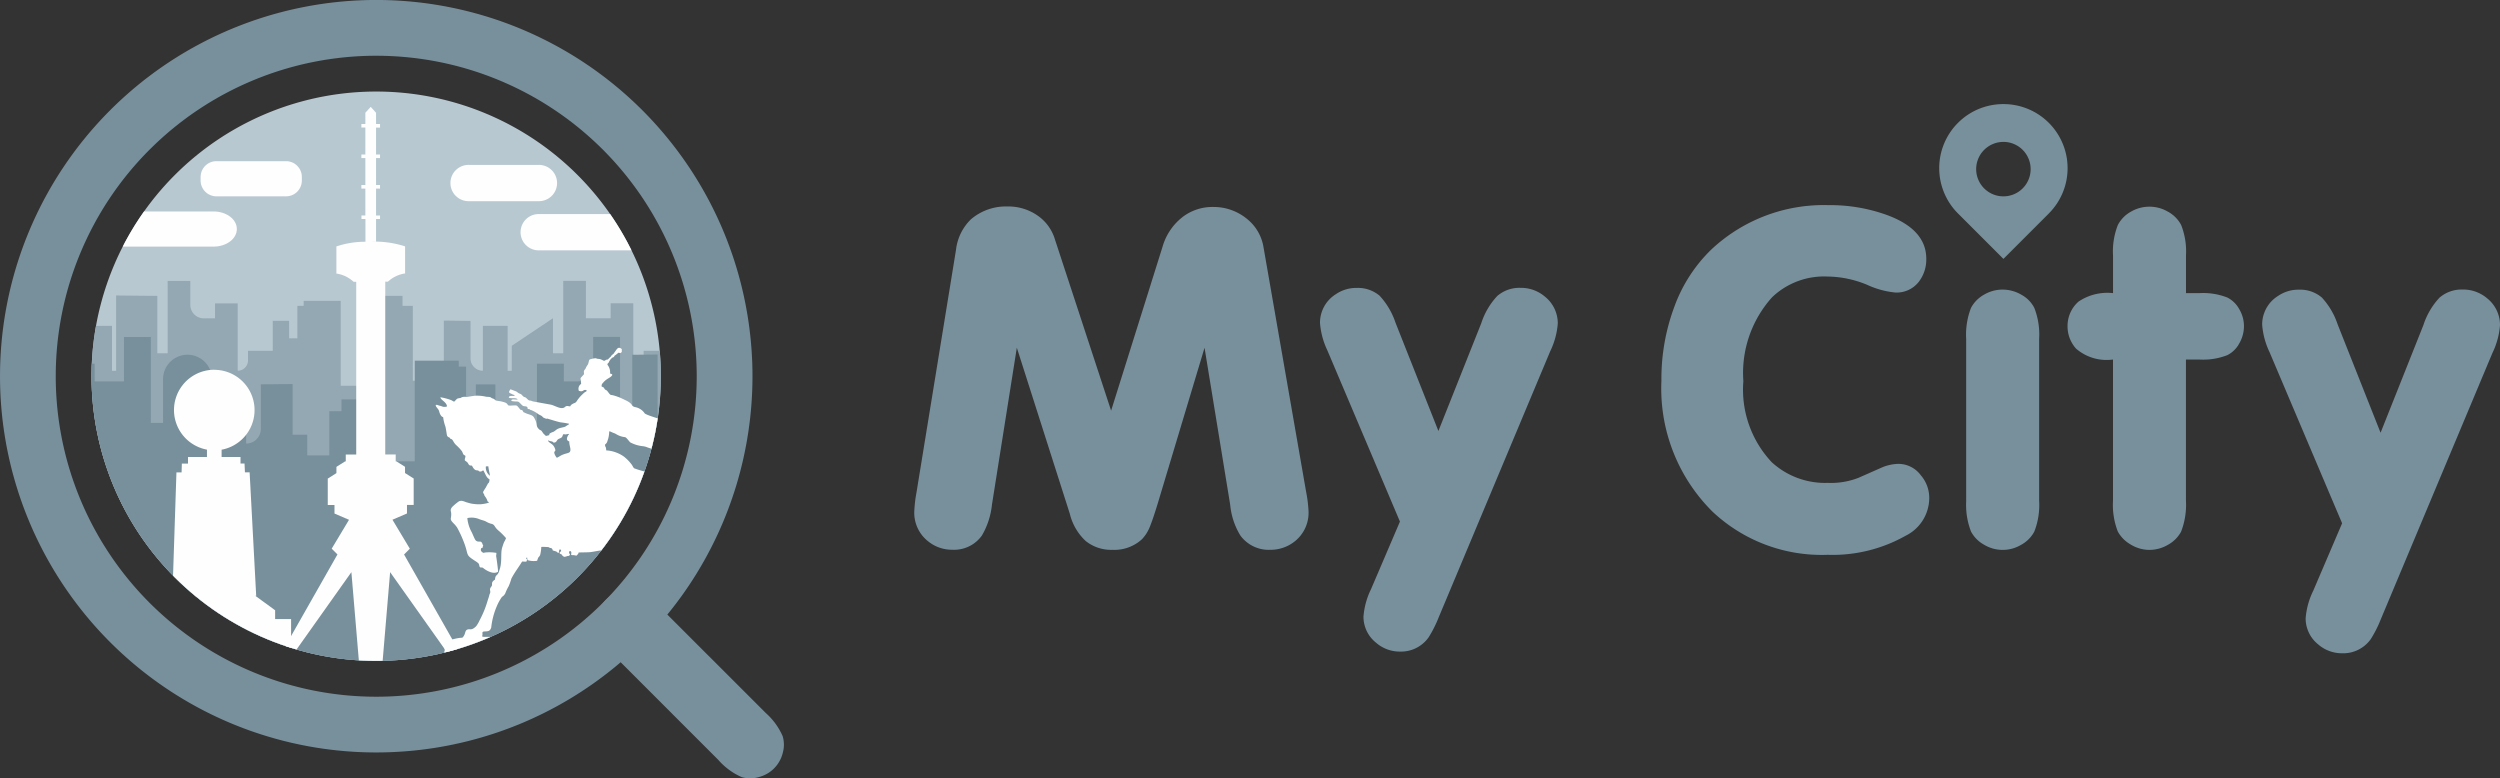 <svg xmlns="http://www.w3.org/2000/svg" xmlns:xlink="http://www.w3.org/1999/xlink" width="160" height="49.813" viewBox="0 0 160 49.813"><rect x="0" y="0" width="160" height="49.813" fill="#333333" stroke="none"/><defs><style>.a{fill:none;}.b{fill:#b8c8d1;}.b,.e,.f,.g,.h{fill-rule:evenodd;}.c{clip-path:url(#a);}.d,.h{fill:#fefefe;}.e{fill:#93a8b2;}.f,.i{fill:#78909c;}.g{fill:#fff;}</style><clipPath id="a"><path class="a" d="M67.623,11.071A18.219,18.219,0,1,1,49.4,29.29,18.22,18.22,0,0,1,67.623,11.071Z" transform="translate(-49.403 -11.071)"/></clipPath></defs><g transform="translate(-38.599 0)"><path class="b" d="M67.623,11.071A18.219,18.219,0,1,1,49.4,29.29,18.22,18.22,0,0,1,67.623,11.071Z" transform="translate(-4.944 -5.212)"/><g transform="translate(44.459 5.859)"><g class="c"><g transform="translate(-7.256 0.979)"><path class="d" d="M112.931,28.21H102.374a1.161,1.161,0,0,1,0-2.321h10.557a1.161,1.161,0,1,1,0,2.321Z" transform="translate(-66.535 -19.026)"/><path class="d" d="M98.456,22.263H94.022a1.161,1.161,0,1,1,0-2.321h4.434a1.161,1.161,0,1,1,0,2.321Z" transform="translate(-62.603 -16.226)"/><path class="d" d="M50.755,27.823H37.185c-.824,0-1.492-.5-1.492-1.125s.668-1.125,1.492-1.125h13.57c.824,0,1.492.5,1.492,1.125S51.578,27.823,50.755,27.823Z" transform="translate(-35.693 -18.877)"/><path class="d" d="M68.055,21.741H63.6a1.011,1.011,0,0,1-1.012-1.011V20.5A1.012,1.012,0,0,1,63.6,19.491h4.458A1.012,1.012,0,0,1,69.066,20.5v.225A1.012,1.012,0,0,1,68.055,21.741Z" transform="translate(-48.352 -16.014)"/><path class="e" d="M80.095,33.967H78.644V38.6h-.659V36.356l-2.637,1.766v1.6h-.264V36.844H73.5v2.875a.791.791,0,0,1-.791-.791h0v-2.4L71,36.506V39.24H70.2v1.118H69.017V35.565h-.659v-.639h-2.11v5.751H64.4V35.245H62.029v.32h-.4v2.077h-.528V36.523H60.051v1.917H58.468v.619a.66.66,0,0,1-.659.659h0V35.406h-1.45v.959h-.719a.864.864,0,0,1-.864-.864h0V33.968H53.325V38.6h-.659V34.927L50.028,34.9V39.72h-.264V36.844H48.182V39.72h-.791V60.151H85.37V38.441H83.787v1.278h-.659V35.4H81.677v.959H80.094v-2.4Z" transform="translate(-41.2 -22.828)"/><path class="f" d="M41.5,62.58H81.911V41.874l-1.622.015v4.358h-.782v-5.5h-1.72V42.57a1.024,1.024,0,0,1-1.025,1.025H75.91V42.457h-1.72v5.116a.782.782,0,0,1-.782-.782h0v-.734H71.53V43.784H70.279V45.11h-.626V42.647h-.469v-.379H66.369V48.71H64.18V44.744h-2.5V45.5H60.9v2.829H59.488V47.005H58.55V43.762l-2.033.021v2.851a.938.938,0,0,1-.938.938h0V44.163H53.7v3.411h-.313V43.451a1.563,1.563,0,0,0-1.566-1.563h0a1.563,1.563,0,0,0-1.562,1.563h0v2.8h-.782V40.752h-1.72v2.842H45.882V42.457h-1.72v5.116H43.38V46.057H41.5V62.579Z" transform="translate(-38.428 -26.022)"/><path class="g" d="M105.244,59.924c.278-.213.2-.267.359-.494a3.236,3.236,0,0,1,.4-.478c.055-.055.092-.084.147-.134a3.34,3.34,0,0,1,.835-.626c.1-.058.065-.066.187-.016a.4.4,0,0,1,.182.118,1.7,1.7,0,0,0,.131.167,1.805,1.805,0,0,1,.138.161c.247.282.22.092.529.633.07.123.133.246.21.37a2.529,2.529,0,0,1,.206.374,2.124,2.124,0,0,1,.226.636c.016.146.008.145-.057.241s-.157.282-.252.329c-.275.134-.212.113-.225.337-.135,0-.243-.048-.379-.047a6.038,6.038,0,0,1-.827-.07c-.111,0-.72-.042-.829-.069-.287-.07-.3-.012-.579-.09a5.063,5.063,0,0,1-.6-.085,1.336,1.336,0,0,1,.243-.351c.046-.051.073-.124.139-.159.3-.154.137-.135.087-.28a.589.589,0,0,0-.088-.16l-.191-.306Zm-6.306-4.745c.056.1.1.058.153.116.019.021.019.042.052.07.05.043.039,0,.074.068a.56.56,0,0,0,.176-.03c.131-.066.111.029.225-.1-.033-.1-.083-.089-.053-.224l.1-.012c.057.093.033.119.02.23.068.043.068.023.151.027.067,0,.126.029.2.031.019-.021.016-.021.032-.04.035-.041.019-.015.046-.043.045-.046.024-.058.06-.116.021-.008.62-.008.747-.025.239-.031.472-.089.7-.11a6.379,6.379,0,0,1,1.392-.248l.22.341c.1.221-.048.559,0,.829a.327.327,0,0,0,.143.227,3.08,3.08,0,0,0,.4.376,3.968,3.968,0,0,0,.6.439l.179.121c.049.035.056.061.1.091s.079.043.123.071a2.892,2.892,0,0,0,.944.412c.087.022.233.042.282.1-.011.059-.059.088-.106.138l-.182.187a4.69,4.69,0,0,1-.352.35l-.777.648c-.248.22-.165.191-.187.594-.008.165.012.3,0,.469a.705.705,0,0,0-.152.1.574.574,0,0,0,.014.2c.025.087.027.086.092.122.018.095.033.185.059.274a.816.816,0,0,1,.045.2c0,.116-.079.077-.173.088a.439.439,0,0,1-.141-.005c-.057,0-.119,0-.176,0s-.106-.026-.159-.033l-.333-.035c-.119,0-.248.01-.367-.006-.152-.021-.335-.006-.491-.034a1.127,1.127,0,0,0-.162-.033l-1-.084c-.11.006-.221.015-.353.015-.053,0-.121-.007-.155-.006l-.531-.012a2.365,2.365,0,0,1-.319.007c-.11-.012-.246-.021-.35-.022l-2.252.016c-.05,0-.1-.025-.143-.031-.173-.024-.355-.012-.526-.023L95.065,60.6c-.112-.02-.228-.014-.342-.029a3.013,3.013,0,0,0-.357-.016c-.432,0-.375,0-.355-.118s-.065-.222.142-.23.338,0,.42-.247a4.691,4.691,0,0,1,.368-1.391,2.978,2.978,0,0,1,.322-.576.537.537,0,0,0,.212-.229,2.65,2.65,0,0,1,.21-.442,3.777,3.777,0,0,0,.18-.5c.2-.388.465-.723.686-1.09.077,0,.137.01.209.009.1,0,.091-.042.1-.137-.014-.059-.117-.087.01-.127l.025.166a1.361,1.361,0,0,0,.613.042c.029-.06.049-.159.077-.2.041-.068.079-.073.121-.178a2.413,2.413,0,0,0,.071-.51,3.869,3.869,0,0,1,.461.014c.052.019.017.021.073.039.111.035.164.012.2.173l.2.059c.087.025.044.087.2.088,0-.137.022-.3.139-.159-.032.145-.079.085-.109.175Zm-4.714-5.526a.353.353,0,0,1,.168-.008c.014.216.081.41.1.6a.673.673,0,0,1-.264-.591Zm4.946-2.059c.128-.024.081.015.192,0a1.707,1.707,0,0,1,.192-.031c-.016.076-.028.031-.071.115-.163.308.037.343.088.374-.012.265.134.494.041.652-.063.105-.243.089-.521.216-.113.051-.287.179-.325.167a.815.815,0,0,1-.158-.3c-.011-.163.144-.067.022-.338a.563.563,0,0,0-.207-.251c-.138-.1-.185-.116-.215-.216.074.006.011.019.2.056.116.023.085.029.164.087.23-.02.165-.172.327-.243.189-.084.214-.081.272-.292Zm-6.9,14.7h20.811c-.149-.064-.785-.039-1.015-.08-.433-.078-1.164-.06-1.286-.086s-.125-.011-.187-.094c-.234-.312-.459-.173-.816-.276a1.119,1.119,0,0,0-.412-.075.223.223,0,0,1,.019-.11c.061-.167-.014-.142-.088-.247.049-.212.26-.173.439-.176a.564.564,0,0,0,.115-.3.407.407,0,0,0-.028-.193l-.076-.136a3.292,3.292,0,0,1-.233-.295l-.33-.62a.525.525,0,0,1-.076-.136l-.252-.593a3.814,3.814,0,0,1-.256-1.01c-.043-.119-.115-.145-.135-.29a.919.919,0,0,0-.088-.333c-.169-.305-.458-.087-.62-.223a2.868,2.868,0,0,1-.979-1.115c-.026-.051-.153-.207-.142-.254a.908.908,0,0,1,.11-.2c.019-.031.026-.031.045-.062.088-.138.133-.4.243-.495a2.9,2.9,0,0,0,.431-.52,1.879,1.879,0,0,0,.3-.756,2.4,2.4,0,0,0,.015-.964c-.011-.054-.016-.126-.028-.182l-.029-.127c0-.074.052-.035.1,0a1.293,1.293,0,0,1,.418.445,2.933,2.933,0,0,1,.249.436,2.658,2.658,0,0,1,.187.5,1.423,1.423,0,0,1,.062.3c.046.515-.109.73.219,1.112.155.181.234.713.578.812a.33.33,0,0,0,.049.182c.055.1.07.229.117.324a.594.594,0,0,0,.051.6,1.96,1.96,0,0,0,.278.3,1.333,1.333,0,0,1,.239.324.75.75,0,0,0,.263.318c.208.121.24.219.328.257.077-.032.045-.043.088-.073s.022.014.1-.025c.023-.089.016-.086-.018-.146-.048-.084-.01-.052-.01-.147s-.019-.255-.023-.369c-.006-.164.043-.2-.013-.369-.071-.219.024-.464-.06-.662l-.114-.168c-.134-.166-.1.032-.233-.259l-.1-.28c.129-.11.2-.138.2-.339a4.012,4.012,0,0,0-.281-1.355c-.04-.121-.076-.315-.125-.422a1.685,1.685,0,0,1-.112-.435,4.071,4.071,0,0,0-.482-1.172l-.3-.372c-.1-.075-.187-.179-.3-.253l-.01-.007a1.749,1.749,0,0,0-1.249-.232,1.7,1.7,0,0,0-.418.13,1.161,1.161,0,0,1-.556-.016l-.02-.015-.3-.278c-.041-.056-.081-.085-.1-.155.119-.005.247-.007.366-.021.041,0,.333-.037.355-.034a.514.514,0,0,0,.307.03c.114-.018.2-.006.253-.095-.131-.1-.279-.023-.377-.126-.1,0-.131.027-.219.018l-.708-.205c-.124-.04-.1,0-.187-.01l-1.7-.391a6.316,6.316,0,0,1-.8-.24l-.053-.069c-.024-.043-.055-.1-.083-.148l-.068-.088-.008-.009a2.788,2.788,0,0,0-.433-.43,2.2,2.2,0,0,0-1.14-.4.586.586,0,0,0-.024-.2c-.039-.094-.051-.022-.042-.184a.313.313,0,0,0,.128-.152l.069-.212a1.859,1.859,0,0,0,.047-.234c.041-.292-.048-.279.256-.149.045.019.078.028.128.05s.075.043.114.063a1.337,1.337,0,0,0,.517.17c.1,0,.267.266.349.335a2.168,2.168,0,0,0,.81.246,1.06,1.06,0,0,1,.281.073c.746.27.716.029,1.226.079a1.973,1.973,0,0,0,.641.019c.033-.175.084-.286.114-.448s.022-.356.059-.521c.042-.192.1-.278.014-.465l-.032-.055a.79.79,0,0,0-.252-.239c-.108-.077-.209-.006-.508-.074a8.877,8.877,0,0,1-1.119-.325,1.841,1.841,0,0,1-.3-.133.943.943,0,0,0-.612-.411c-.323-.08-.07-.158-.58-.423-.028-.015-.07-.029-.107-.049a3.7,3.7,0,0,0-.722-.283,1.266,1.266,0,0,0-.141-.024c-.1-.017-.193-.222-.282-.291s-.085-.009-.152-.13c-.056-.1-.1-.073-.175-.132.014-.164.031-.15.112-.246.238-.282.483-.292.581-.493-.071-.082-.065-.032-.148-.088a.756.756,0,0,0-.129-.5c-.09-.113-.011-.118.049-.207a.7.7,0,0,1,.227-.3c.053-.038.066-.006.11-.067s0-.04.082-.094.125-.1.2-.155c.148.016.1.052.211-.047l0-.186c-.243-.206-.313.014-.459.2-.025.031-.025.039-.05.074a.216.216,0,0,1-.05.054c-.035.029-.044.022-.074.05s-.031.069-.1.13a1.6,1.6,0,0,0-.115.113c-.085.092-.068.02-.158.071-.149.085-.109.069-.257,0a.985.985,0,0,0-.1-.041c-.093-.035-.188-.015-.25-.048s-.112-.012-.215,0l-.2.051c-.1.033-.078.265-.166.367a1.07,1.07,0,0,0-.119.215.583.583,0,0,1-.074.1c-.068.1-.027.152-.033.275l-.18.2c-.083.089-.016.133-.014.238a.842.842,0,0,0,.016.177.368.368,0,0,0-.15.444c.289.1.255-.079.438-.055.081.011.035.01.059.033-.01.09-.029.053-.129.123a1.319,1.319,0,0,0-.136.124,2.2,2.2,0,0,0-.348.41c-.121.184-.153.116-.309.221-.11.074-.065.033-.126.137-.122.006-.155-.051-.277,0-.06.027-.054.041-.094.068-.231.153-.63-.13-.874-.175l-1.1-.2c-.136-.024-.107-.054-.255-.066-.094-.007-.171-.144-.27-.2-.059-.034-.053.005-.123-.053-.142-.119-.079-.128-.275-.2-.072-.029-.13-.1-.2-.131l-.363-.137s-.007.006-.008.015c-.01.073-.061.049-.072.133s.043.1.1.124.093.047.143.068c.077.032.076,0,.114.084-.107.02-.375-.043-.378.111.137.089.448-.026.571.117-.142.03-.445-.066-.4.1a1.386,1.386,0,0,0,.288.031c.151.006.15.01.235.08l.156.16c.106.087.129.048.255.08.17.043.022.128.151.165.025.007.041,0,.061.011.076.024.012.008.053.034s.013.01.068.023a2.006,2.006,0,0,1,.466.27c.185.1.181.073.286.19a.662.662,0,0,0,.219.094c.071,0,.02-.025.119.007s.17.051.257.078c.175.053.336.1.509.142a5.375,5.375,0,0,1,.562.092c-.017.069-.086.08-.138.113l-.01.007-.061.043c-.151.1-.409.06-.635.244-.191.156-.163.093-.318.176-.088.047-.089.038-.111.149-.263.058-.169.082-.356-.094-.043-.04-.024-.035-.059-.08s-.038-.055-.059-.083c-.056-.075-.1-.057-.165-.116-.262-.239-.07-.361-.346-.781-.105-.16-.318-.155-.555-.274-.119-.06-.079,0-.151-.129-.024-.046-.04-.047-.081-.058-.077-.022-.046.013-.095-.047-.241-.3-.165-.248-.58-.233-.275.01-.13-.053-.33-.179a1.875,1.875,0,0,0-.453-.113c-.081-.023-.155-.01-.218-.061-.09-.072-.061-.069-.177-.105s-.049-.061-.19-.089c-.082-.016-.138-.007-.23-.021a2.446,2.446,0,0,0-.748-.058l-.484.076a.614.614,0,0,0-.309.016c-.064.026,0,0-.042.026a.246.246,0,0,1-.106.03.926.926,0,0,0-.119.025c-.086.026-.185.192-.234.2-.068-.021-.119-.068-.192-.1a3.8,3.8,0,0,0-.678-.179c-.01.166.4.3.418.587a.443.443,0,0,1-.357-.017c-.061-.021-.125-.03-.182-.05s-.1-.051-.177-.026c-.032.115.163.222.213.4a1.018,1.018,0,0,0,.086.23.716.716,0,0,0,.068.09c.046.048.05.031.105.062a2.5,2.5,0,0,0,.131.563c.041.107.093.518.109.579a.182.182,0,0,0,.1.132c.085.047.075.014.119.108.183.028.151.182.364.394a3.032,3.032,0,0,1,.377.4,1.7,1.7,0,0,1,.076.17c.044.085.083.077.142.118.023.131-.051.166-.031.3.072.069.145.084.2.18.071.12.076.153.255.154.056.108.14.273.279.3a.437.437,0,0,1,.123.019c.049.023.024.039.089.056.111.029.16-.043.227-.071.074.073.157.343.279.476.049.053.084.062.136.119-.026.071-.013.15-.068.21-.026.029-.041.029-.062.077l-.1.183a.347.347,0,0,1-.053.088c-.024.032-.072.116-.107.173-.065.1,0,.148.029.2.02.039.019.073.036.105a1.125,1.125,0,0,1,.161.26c.015.043.017.078.04.1.044.048.049-.012.071.079a2.4,2.4,0,0,1-.538.1,2.7,2.7,0,0,1-.617-.05c-.094-.022-.171-.048-.247-.068-.1-.026-.161-.067-.251-.084a.345.345,0,0,0-.268.02,3.118,3.118,0,0,0-.359.293.5.5,0,0,0-.144.188c-.04.108.012.185.016.287.018.417-.165.322.235.72a1.8,1.8,0,0,1,.146.189,7.4,7.4,0,0,1,.508,1.144c.216.656.046.6.648.991a1.46,1.46,0,0,1,.194.14c.084.088.048.181.1.24.066.084.12-.01.224.076.237.193.673.416.943.229.007-.1-.086-.789-.11-.923-.031-.167.015-.138,0-.281a2.714,2.714,0,0,0-.726-.023.5.5,0,0,1-.11.021c-.116-.071-.206-.144-.123-.306l.084-.023c.02-.238.086.023-.023-.266-.028-.076-.038-.059-.086-.121-.191-.006-.306.016-.4-.183-.067-.137-.122-.274-.186-.413a2.28,2.28,0,0,1-.285-.913,1.292,1.292,0,0,1,.8.083c.123.045.23.065.358.119a1.626,1.626,0,0,0,.339.155c.291.054.193.19.5.446a4.354,4.354,0,0,1,.48.483c-.021.043-.038.088-.058.132s-.052.085-.074.137c-.038.091-.073.2-.11.313-.131.4.02.944-.194,1.495a.536.536,0,0,1-.145.276c-.1.081-.113.15-.126.3a.529.529,0,0,0-.157.137c-.058.088-.016.187-.046.255s-.09.106-.11.192c-.023.1.035.166,0,.27-.01.035-.03.066-.04.1s-.02.076-.033.125c-.023.083-.052.156-.074.228a6.558,6.558,0,0,1-.527,1.3,1.9,1.9,0,0,1-.22.376c-.352.351-.429.09-.626.255-.076.064-.072.222-.157.355s-.071.123-.245.133a3.2,3.2,0,0,0-.5.105,4.114,4.114,0,0,0-.527.088c-.405.14.2.384.005.719,1.249,1.426.674.251.7.768Z" transform="translate(-61.739 -26.633)"/><path class="h" d="M70.168,49.919l4.746-8.352-.369-.369,1.109-1.848-.93-.4v-.545h-.43V36.713l.554-.351v-.4l.554-.35h.044v-.44h.669V24.117h-.169a2.062,2.062,0,0,0-1.1-.528V21.856a5.723,5.723,0,0,1,1.859-.3V20.1h-.255v-.227H76.7V18.152h-.255v-.227H76.7V16.2h-.255v-.227H76.7V14.247h-.255v-.228H76.7V13.3l.342-.378v0l.342.378v.72h.255v.228h-.255v1.725h.255V16.2h-.255v1.725h.255v.227h-.255v1.726h.255V20.1h-.255v1.45l-.342,0v0a6.384,6.384,0,0,1,2.2.3v1.733a2.068,2.068,0,0,0-1.1.528h-.169V35.168h.669v.44h.043l.554.35v.4l.554.35V38.4h-.429v.545l-.93.4h0L79.546,41.2l-.369.37,4.746,8.351h-.517L78.285,42.7l-.609,7.221h-.63V39.348h0v10.57h-.631L75.806,42.7l-5.121,7.221h-.517Z" transform="translate(-51.921 -12.921)"/><path class="h" d="M59.868,44.72a2.578,2.578,0,0,1,.47,5.113V50.3h1.21v.417h.257l.026.565h.3l.42,7.9h-.057l1.269.927v.565h1.022V65.76H54.953V60.678h1.022v-.565l1.221-.927h-.009l.26-7.9h.33l.016-.565h.394V50.3H59.4v-.471a2.578,2.578,0,0,1,.47-5.113Z" transform="translate(-44.759 -27.89)"/></g></g></g><path class="a" d="M67.623,11.071A18.219,18.219,0,1,1,49.4,29.29,18.22,18.22,0,0,1,67.623,11.071Z" transform="translate(-4.944 -5.212)"/><path class="i" d="M150.021,130.164l2.745-6.9a4.657,4.657,0,0,1,1.029-1.748,2.173,2.173,0,0,1,1.481-.517,2.36,2.36,0,0,1,1.562.56,2.187,2.187,0,0,1,.826,1.721,4.922,4.922,0,0,1-.485,1.78l-7.147,17.049a7.437,7.437,0,0,1-.639,1.263,2.157,2.157,0,0,1-1.828.906,2.31,2.31,0,0,1-1.546-.575,2.128,2.128,0,0,1-.794-1.658,4.815,4.815,0,0,1,.485-1.764l1.849-4.322L142.912,125a4.931,4.931,0,0,1-.469-1.748,2.15,2.15,0,0,1,1.018-1.844,2.31,2.31,0,0,1,1.343-.4,2.148,2.148,0,0,1,1.455.5,4.725,4.725,0,0,1,1.012,1.716l2.751,6.944Z" transform="translate(40.935 -102.469)"/><path class="i" d="M129.453,122.023v9.033a4.772,4.772,0,0,1-.309,1.977,2.087,2.087,0,0,1-.837.842,2.346,2.346,0,0,1-1.189.33,2.294,2.294,0,0,1-1.188-.336,2.17,2.17,0,0,1-.837-.836,4.7,4.7,0,0,1-.309-1.977v-9.034a2.99,2.99,0,0,1-2.366-.7,2.125,2.125,0,0,1-.543-1.418,2.077,2.077,0,0,1,.7-1.588,3.3,3.3,0,0,1,2.211-.544v-2.409a4.6,4.6,0,0,1,.309-1.951,2.068,2.068,0,0,1,.826-.847,2.354,2.354,0,0,1,2.388,0,2.064,2.064,0,0,1,.837.847,4.6,4.6,0,0,1,.309,1.951v2.409h.874a4.251,4.251,0,0,1,1.775.283,1.8,1.8,0,0,1,.762.746,2.141,2.141,0,0,1,.3,1.088,2.214,2.214,0,0,1-.3,1.1,1.782,1.782,0,0,1-.762.751,4.241,4.241,0,0,1-1.775.283h-.874Z" transform="translate(49.047 -99.012)"/><path class="i" d="M111.164,134.519V124.147a4.731,4.731,0,0,1,.309-1.972,2.088,2.088,0,0,1,.826-.842,2.333,2.333,0,0,1,1.2-.33,2.392,2.392,0,0,1,1.2.33,1.992,1.992,0,0,1,.826.842,4.673,4.673,0,0,1,.309,1.972v10.372a4.672,4.672,0,0,1-.309,1.971,2.068,2.068,0,0,1-.826.837,2.307,2.307,0,0,1-2.387.005,2.076,2.076,0,0,1-.836-.842,4.665,4.665,0,0,1-.309-1.972Z" transform="translate(53.27 -102.469)"/><path class="i" d="M89.655,112.079a10.66,10.66,0,0,1,3.805.656q2.455.927,2.452,2.782a2.339,2.339,0,0,1-.469,1.455,1.794,1.794,0,0,1-1.508.7,5.553,5.553,0,0,1-1.8-.491,6.78,6.78,0,0,0-2.553-.533,4.812,4.812,0,0,0-3.539,1.327,7.245,7.245,0,0,0-1.838,5.372,6.779,6.779,0,0,0,1.812,5.18,5.049,5.049,0,0,0,3.587,1.327,4.845,4.845,0,0,0,1.972-.325l1.449-.64a2.829,2.829,0,0,1,1.109-.251,1.783,1.783,0,0,1,1.433.736,2.2,2.2,0,0,1,.534,1.487,2.7,2.7,0,0,1-1.513,2.377,9.51,9.51,0,0,1-4.989,1.22,10.2,10.2,0,0,1-7.355-2.75,11.09,11.09,0,0,1-3.283-8.389,13.2,13.2,0,0,1,.837-4.764,9.717,9.717,0,0,1,2.361-3.64A10.514,10.514,0,0,1,89.655,112.079Z" transform="translate(65.969 -98.95)"/><path class="i" d="M50.454,129.986l2.745-6.9a4.645,4.645,0,0,1,1.028-1.748,2.174,2.174,0,0,1,1.481-.517,2.36,2.36,0,0,1,1.562.56,2.187,2.187,0,0,1,.826,1.721,4.938,4.938,0,0,1-.485,1.78l-7.146,17.049a7.533,7.533,0,0,1-.64,1.264A2.159,2.159,0,0,1,48,144.1a2.305,2.305,0,0,1-1.545-.576,2.126,2.126,0,0,1-.795-1.657,4.833,4.833,0,0,1,.485-1.764l1.849-4.322-4.647-10.963a4.944,4.944,0,0,1-.469-1.748,2.151,2.151,0,0,1,1.018-1.844,2.306,2.306,0,0,1,1.343-.4,2.148,2.148,0,0,1,1.455.5,4.739,4.739,0,0,1,1.013,1.716l2.75,6.944Z" transform="translate(80.201 -102.399)"/><path class="i" d="M6.566,121.257,4.973,131.309a4.882,4.882,0,0,1-.645,1.972,2.182,2.182,0,0,1-1.9.906,2.416,2.416,0,0,1-1.551-.549,2.321,2.321,0,0,1-.874-1.9,8.609,8.609,0,0,1,.139-1.2L2.67,115.016a3.246,3.246,0,0,1,.954-1.972,3.442,3.442,0,0,1,2.329-.826,3.278,3.278,0,0,1,2,.624A2.835,2.835,0,0,1,9,114.313l3.6,10.974,3.293-10.495a3.7,3.7,0,0,1,1.327-1.934,3.152,3.152,0,0,1,1.909-.608,3.362,3.362,0,0,1,2.185.778,2.917,2.917,0,0,1,1.034,1.764l2.735,15.7a8.448,8.448,0,0,1,.154,1.263,2.336,2.336,0,0,1-.858,1.876,2.479,2.479,0,0,1-1.578.56,2.253,2.253,0,0,1-1.923-.906,4.559,4.559,0,0,1-.656-1.972l-1.642-10.052-3.017,10.036c-.229.741-.405,1.247-.528,1.524a2.4,2.4,0,0,1-.469.7,2.6,2.6,0,0,1-1.876.672,2.608,2.608,0,0,1-1.716-.564,3.51,3.51,0,0,1-1.018-1.748L6.566,121.257Z" transform="translate(97.11 -99.004)"/><path class="f" d="M112.425,101.4a4.1,4.1,0,0,1,2.9,7.006l-2.9,2.9-2.9-2.9a4.1,4.1,0,0,1,2.9-7.006Zm0,2.419a1.743,1.743,0,1,1-1.743,1.743A1.743,1.743,0,0,1,112.425,103.82Z" transform="translate(54.392 -94.738)"/><path class="f" d="M45.384,7.052a24.079,24.079,0,1,1,0,34.052A24.079,24.079,0,0,1,45.384,7.052Zm2.523,2.522A20.511,20.511,0,0,0,76.913,38.583l0,0A20.511,20.511,0,0,0,47.907,9.575Z" transform="translate(0.268 0)"/><path class="i" d="M118.234,82.247l-6.708-6.708a4.339,4.339,0,0,1-1.076-1.475,1.909,1.909,0,0,1-.011-1.079,2.141,2.141,0,0,1,.562-.989,2.187,2.187,0,0,1,.99-.562,1.814,1.814,0,0,1,1.079.011,4.275,4.275,0,0,1,1.475,1.075l6.709,6.708a4.28,4.28,0,0,1,1.075,1.475,1.9,1.9,0,0,1,.007,1.075,2.112,2.112,0,0,1-1.541,1.548,1.907,1.907,0,0,1-1.086,0,4.275,4.275,0,0,1-1.475-1.075Z" transform="translate(-33.641 -33.591)"/></g></svg>